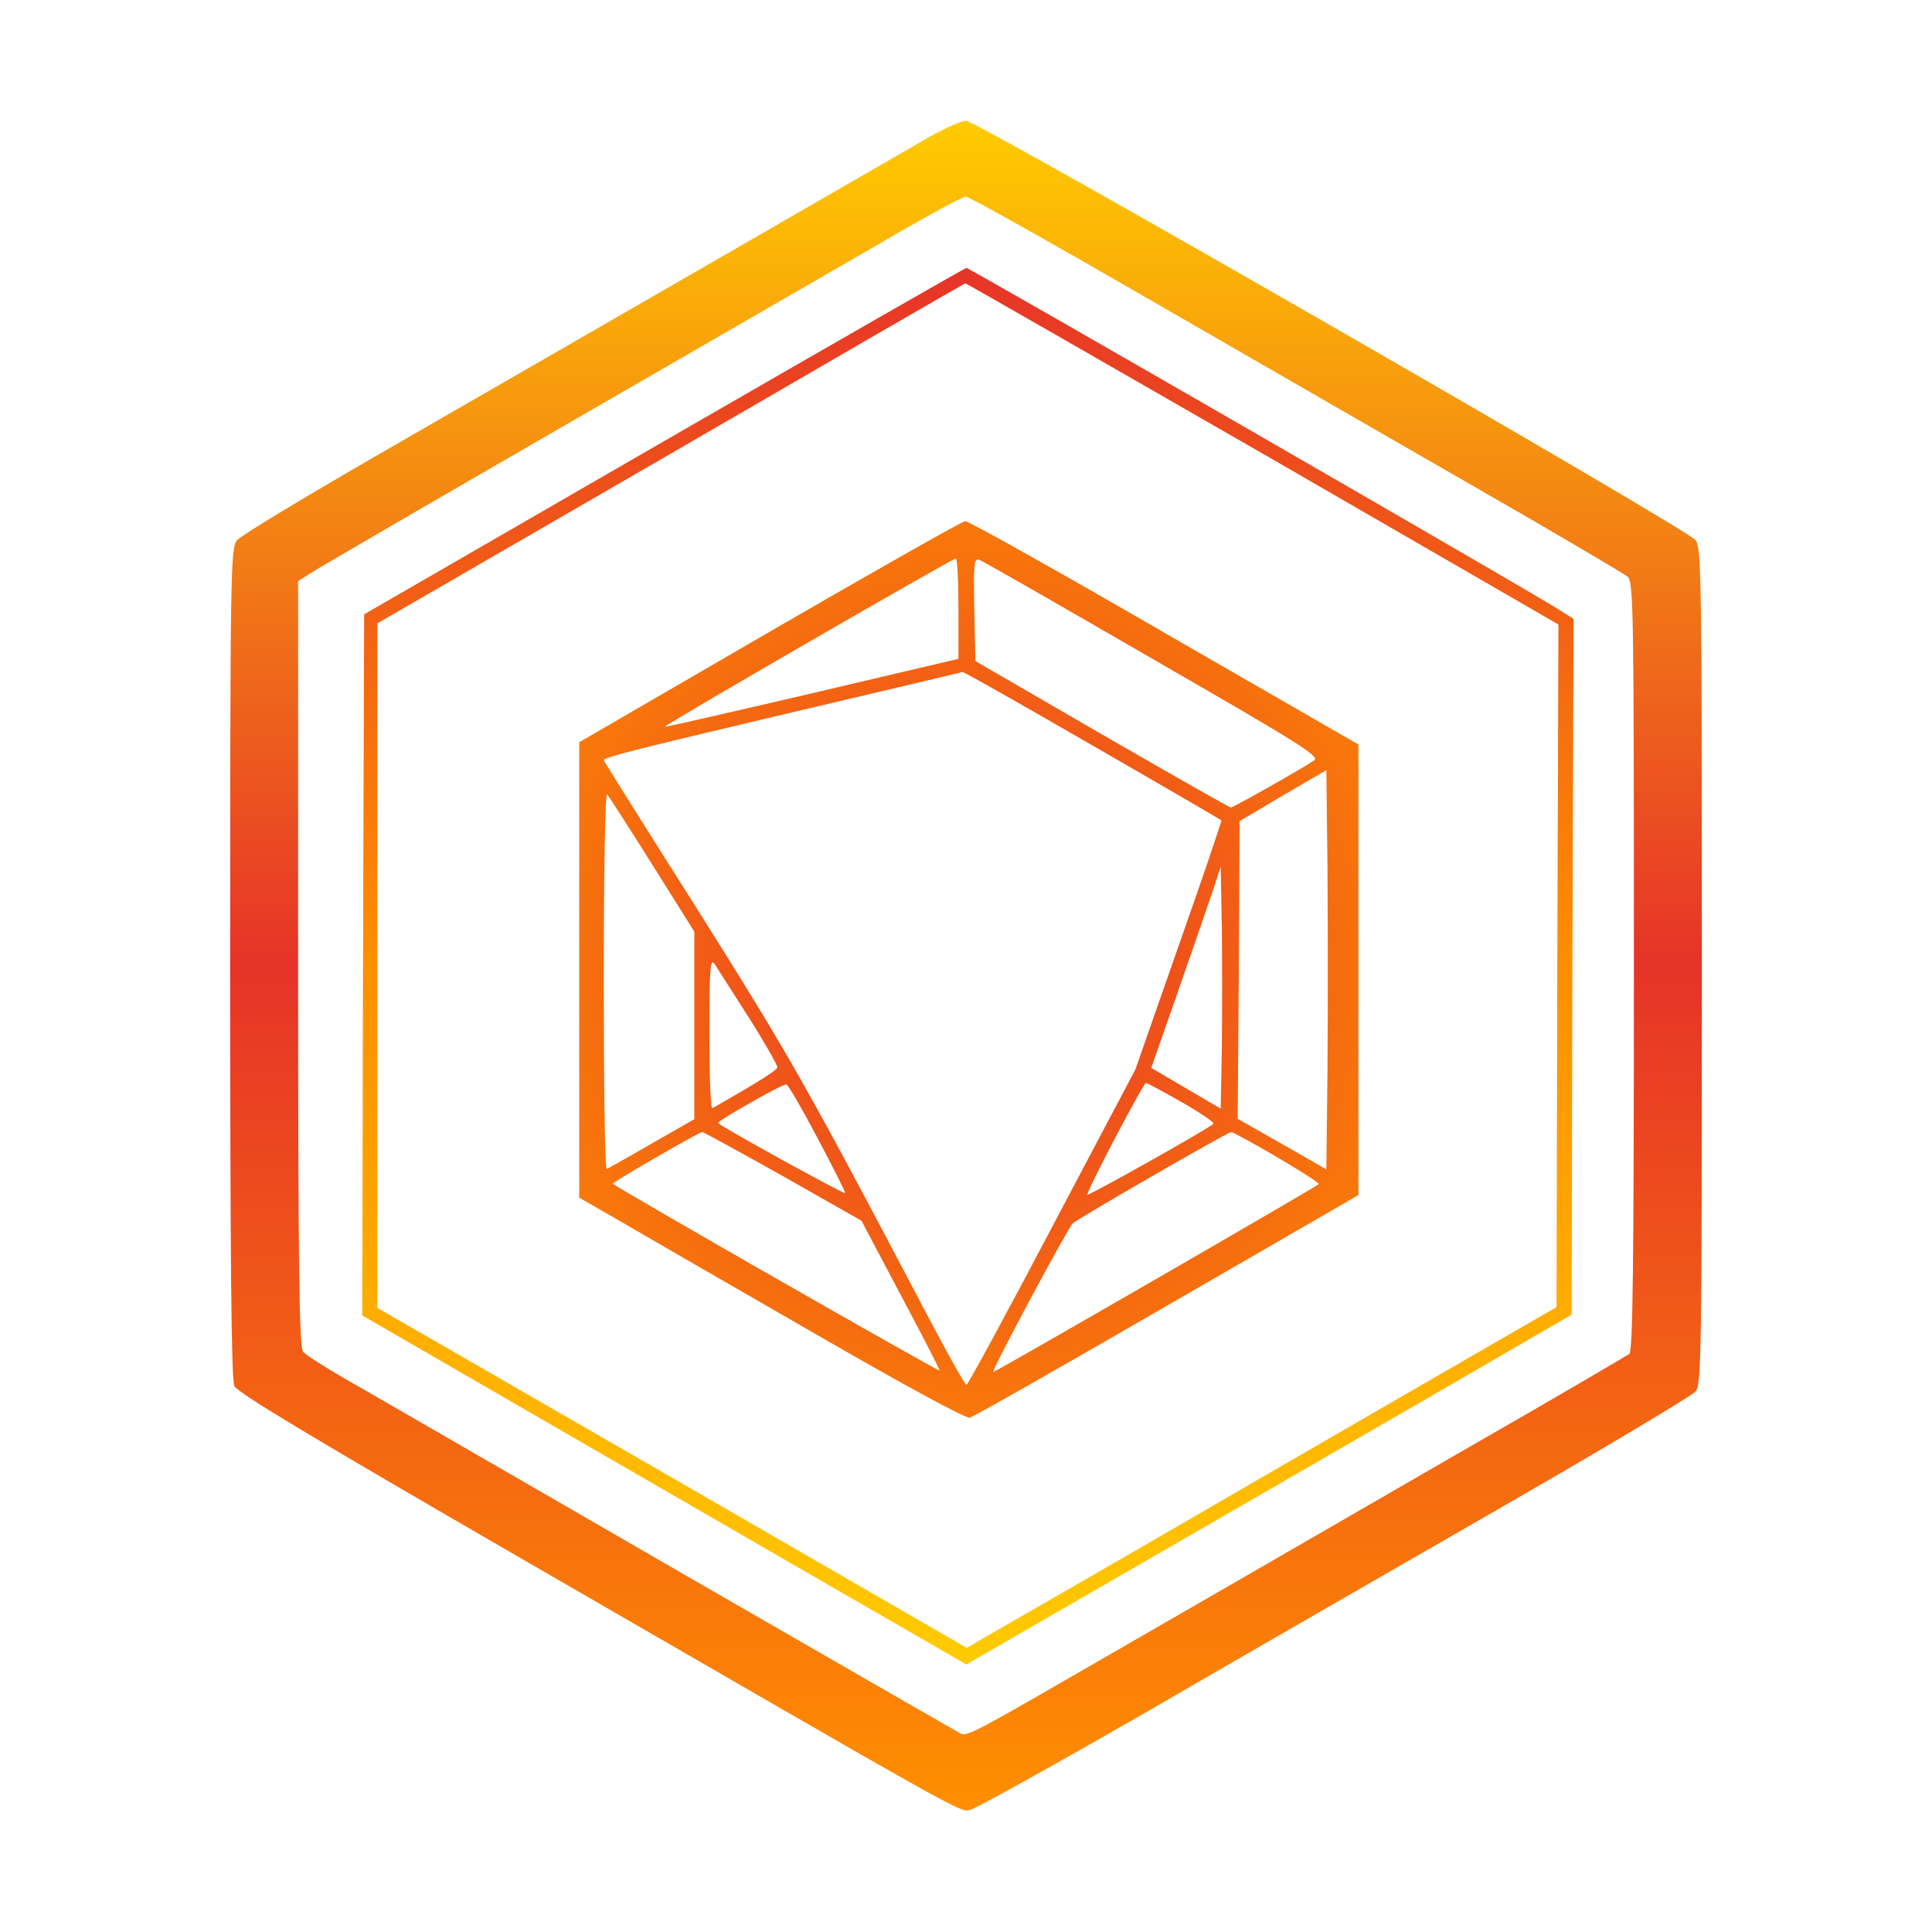 <?xml version="1.0" encoding="UTF-8" standalone="no"?>
<!DOCTYPE svg PUBLIC "-//W3C//DTD SVG 1.1//EN" "http://www.w3.org/Graphics/SVG/1.1/DTD/svg11.dtd">
<svg version="1.1" xmlns:dc="http://purl.org/dc/elements/1.1/" xmlns:xl="http://www.w3.org/1999/xlink" xmlns="http://www.w3.org/2000/svg" viewBox="0 0 512 512" width="512" height="512">
  <defs>
    <linearGradient x1="0" x2="1" id="Gradient" gradientUnits="userSpaceOnUse">
      <stop offset="0" stop-color="#ffcb00"/>
      <stop offset=".5" stop-color="#e63328"/>
      <stop offset="1" stop-color="#ff8f00"/>
    </linearGradient>
    <linearGradient id="Obj_Gradient" xl:href="#Gradient" gradientTransform="translate(256 32) rotate(90) scale(447.793)"/>
    <linearGradient x1="0" x2="1" id="Gradient_2" gradientUnits="userSpaceOnUse">
      <stop offset="0" stop-color="#e63328"/>
      <stop offset=".5" stop-color="#ff8f00"/>
      <stop offset="1" stop-color="#ffcb00"/>
    </linearGradient>
    <linearGradient id="Obj_Gradient_2" xl:href="#Gradient_2" gradientTransform="translate(256.5 71) rotate(90) scale(370.1)"/>
    <radialGradient cx="0" cy="0" r="1" id="Gradient_3" gradientUnits="userSpaceOnUse">
      <stop offset="0" stop-color="#e63328"/>
      <stop offset="1" stop-color="#ff8f00"/>
    </radialGradient>
    <radialGradient id="Obj_Gradient_3" xl:href="#Gradient_3" gradientTransform="translate(256.75 256.903) scale(157.4)"/>
  </defs>
  <g id="Canvas_1" stroke-opacity="1" fill="none" stroke="none" stroke-dasharray="none" fill-opacity="1">
    <title>Canvas 1</title>
    <g id="Canvas_1_Layer_1">
      <title>Layer 1</title>
      <g id="Group_2">
        <g id="Graphic_5">
          <path d="M 243.5 37.9 C 233.3 43.8 161.7 85.1 99 121.2 C 80 132.2 63.7 142 62.8 143.2 C 61.1 145.1 61 151.9 61 255.1 C 61 332.9 61.3 365.6 62.1 367.3 C 62.9 369.1 83.5 381.4 136.9 412.3 C 259.7 483.3 254.2 480.2 257.2 479.6 C 258.6 479.3 280 467.4 304.7 453.2 C 329.3 438.9 371.6 414.6 398.5 399.1 C 425.5 383.6 448.3 369.9 449.3 368.8 C 450.9 366.9 451 360.1 451 256 C 451 152 450.9 145.1 449.3 143.1 C 446.5 139.8 259 32 256 32 C 254.6 32 249 34.6 243.5 37.9 Z M 306.4 80.4 C 333.4 96 372.2 118.3 392.5 130 C 412.9 141.7 430.3 152 431.3 152.8 C 432.9 154.2 433 160.4 433 256 C 433 336.2 432.7 358 431.8 358.8 C 431.1 359.3 410.3 371.5 385.5 385.7 C 360.8 400 323 421.8 301.5 434.2 C 253.3 462 256.5 460.4 253.7 458.9 C 251.5 457.7 183.7 418.7 135 390.5 C 121.5 382.7 104 372.6 96 368 C 88 363.5 80.9 359.1 80.3 358.2 C 79.3 357 79 334.8 79 255.3 L 79 154 L 82.8 151.6 C 84.8 150.3 114.4 133.1 148.5 113.4 C 182.6 93.7 220.4 71.9 232.5 64.9 C 244.6 57.8 255.1 52.1 255.9 52.1 C 256.7 52 279.4 64.8 306.4 80.4 Z" fill="url(#Obj_Gradient)"/>
        </g>
        <g id="Graphic_4">
          <path d="M 176 116.9 L 96.5 162.8 L 96.2 255.7 L 96 348.6 L 134.2 370.7 C 155.3 382.9 191.3 403.7 214.3 417 L 256.1 441.1 L 331.3 397.7 C 372.7 373.8 408.8 352.9 411.5 351.3 L 416.5 348.4 L 416.7 256.2 L 417 164 L 413.2 161.6 C 407.3 157.7 256.9 71 256.1 71 C 255.8 71 219.7 91.7 176 116.9 Z M 334.6 120.2 L 413 165.5 L 412.7 256 L 412.5 346.4 L 382 364 C 365.2 373.7 333.7 391.9 312 404.5 C 290.3 417.1 268.8 429.4 264.3 432 L 256.2 436.7 L 178.1 391.6 L 100 346.6 L 100 255.9 L 100 165.2 L 177.8 120.2 C 220.5 95.4 255.6 75.1 255.8 75.1 C 256 75 291.4 95.4 334.6 120.2 Z" fill="url(#Obj_Gradient_2)"/>
        </g>
        <g id="Graphic_3">
          <path d="M 204 167.4 L 153.5 196.7 L 153.5 257.1 L 153.5 317.4 L 165 324 C 171.3 327.7 194.2 340.9 215.9 353.4 C 238.9 366.7 256 376 257 375.7 C 257.9 375.5 281.5 362.1 309.3 346 L 360 316.7 L 360 257 L 360 197.3 L 308.6 167.7 C 280.3 151.3 256.5 138 255.8 138.1 C 255.1 138.1 231.8 151.3 204 167.4 Z M 254 161.3 L 254 174.6 L 215.3 183.7 C 193.9 188.7 176.4 192.7 176.2 192.6 C 175.9 192.2 252.3 148.1 253.3 148 C 253.7 148 254 154 254 161.3 Z M 305.6 174.7 C 344.1 196.9 349.8 200.4 348.3 201.5 C 344.9 203.8 326.8 214 326.2 214 C 325.8 214 310.4 205.2 292 194.6 L 258.5 175.2 L 258.2 161.5 C 258 149.1 258.1 147.8 259.6 148.4 C 260.5 148.7 281.2 160.6 305.6 174.7 Z M 289.6 197.6 C 308.2 208.3 323.6 217.3 323.7 217.4 C 323.8 217.5 318.8 232.4 312.4 250.5 L 300.9 283.4 L 278.8 325.2 C 266.7 348.2 256.5 367 256.1 367 C 255.7 367 250.9 358.3 245.3 347.7 C 213.7 287.6 209.1 279.6 185.2 241.6 C 171.3 219.7 160 201.6 160 201.5 C 160 200.7 167.2 198.9 209 189 C 234 183.1 254.8 178.2 255.1 178.1 C 255.4 178 270.9 186.8 289.6 197.6 Z M 351.8 283.4 L 351.5 309.9 L 339.8 303.2 L 328 296.5 L 328.3 257 L 328.5 217.6 L 340 210.8 L 351.5 204.1 L 351.8 230.5 C 351.9 245.1 351.9 268.9 351.8 283.4 Z M 172.9 229.2 L 184 246.9 L 184 271.8 L 184 296.6 L 172.8 303 C 166.6 306.6 161.2 309.6 160.8 309.8 C 160.3 310 160 287.5 160 259.9 C 160 230.5 160.4 210 160.9 210.5 C 161.4 211.1 166.8 219.5 172.9 229.2 Z M 323.8 277.9 L 323.5 293.8 L 314.3 288.4 L 305.1 283 L 312.2 262.7 C 316.1 251.6 320.2 239.6 321.4 236.1 L 323.5 229.7 L 323.8 245.8 C 323.9 254.7 323.9 269.2 323.8 277.9 Z M 198.4 269.6 C 202.6 276.2 206 282.2 206 282.8 C 206 283.6 201.7 286.3 188.8 293.7 C 188.3 293.9 188 285 188 273.8 C 188 256.5 188.2 253.8 189.4 255.5 C 190.1 256.6 194.1 262.9 198.4 269.6 Z M 216.6 301.5 C 220.7 309.2 224 315.8 224 316.2 C 224 316.7 191.4 298.8 190.3 297.6 C 189.9 297.2 207.5 287.1 208.4 287.4 C 208.9 287.5 212.6 293.9 216.6 301.5 Z M 313.2 292.1 C 318.1 294.9 321.9 297.5 321.6 297.8 C 320.3 299.1 288.6 316.9 288.2 316.6 C 287.7 316.1 303 287 303.7 287 C 304 287 308.3 289.3 313.2 292.1 Z M 207.5 311.7 L 228.3 323.5 L 238.6 343 C 244.3 353.7 249 362.8 249 363.2 C 249 363.7 163.5 314.8 162.4 313.7 C 162.1 313.4 185.3 300 186.1 300 C 186.4 300 196.1 305.3 207.5 311.7 Z M 338.5 306.7 C 344.8 310.4 349.8 313.6 349.5 313.8 C 348.7 314.6 263.5 363.8 263.2 363.6 C 262.8 363.1 283.1 325.2 284.3 324.2 C 286.2 322.6 325.4 300 326.3 300 C 326.7 300 332.2 303 338.5 306.7 Z" fill="url(#Obj_Gradient_3)"/>
        </g>
      </g>
    </g>
  </g>
</svg>
